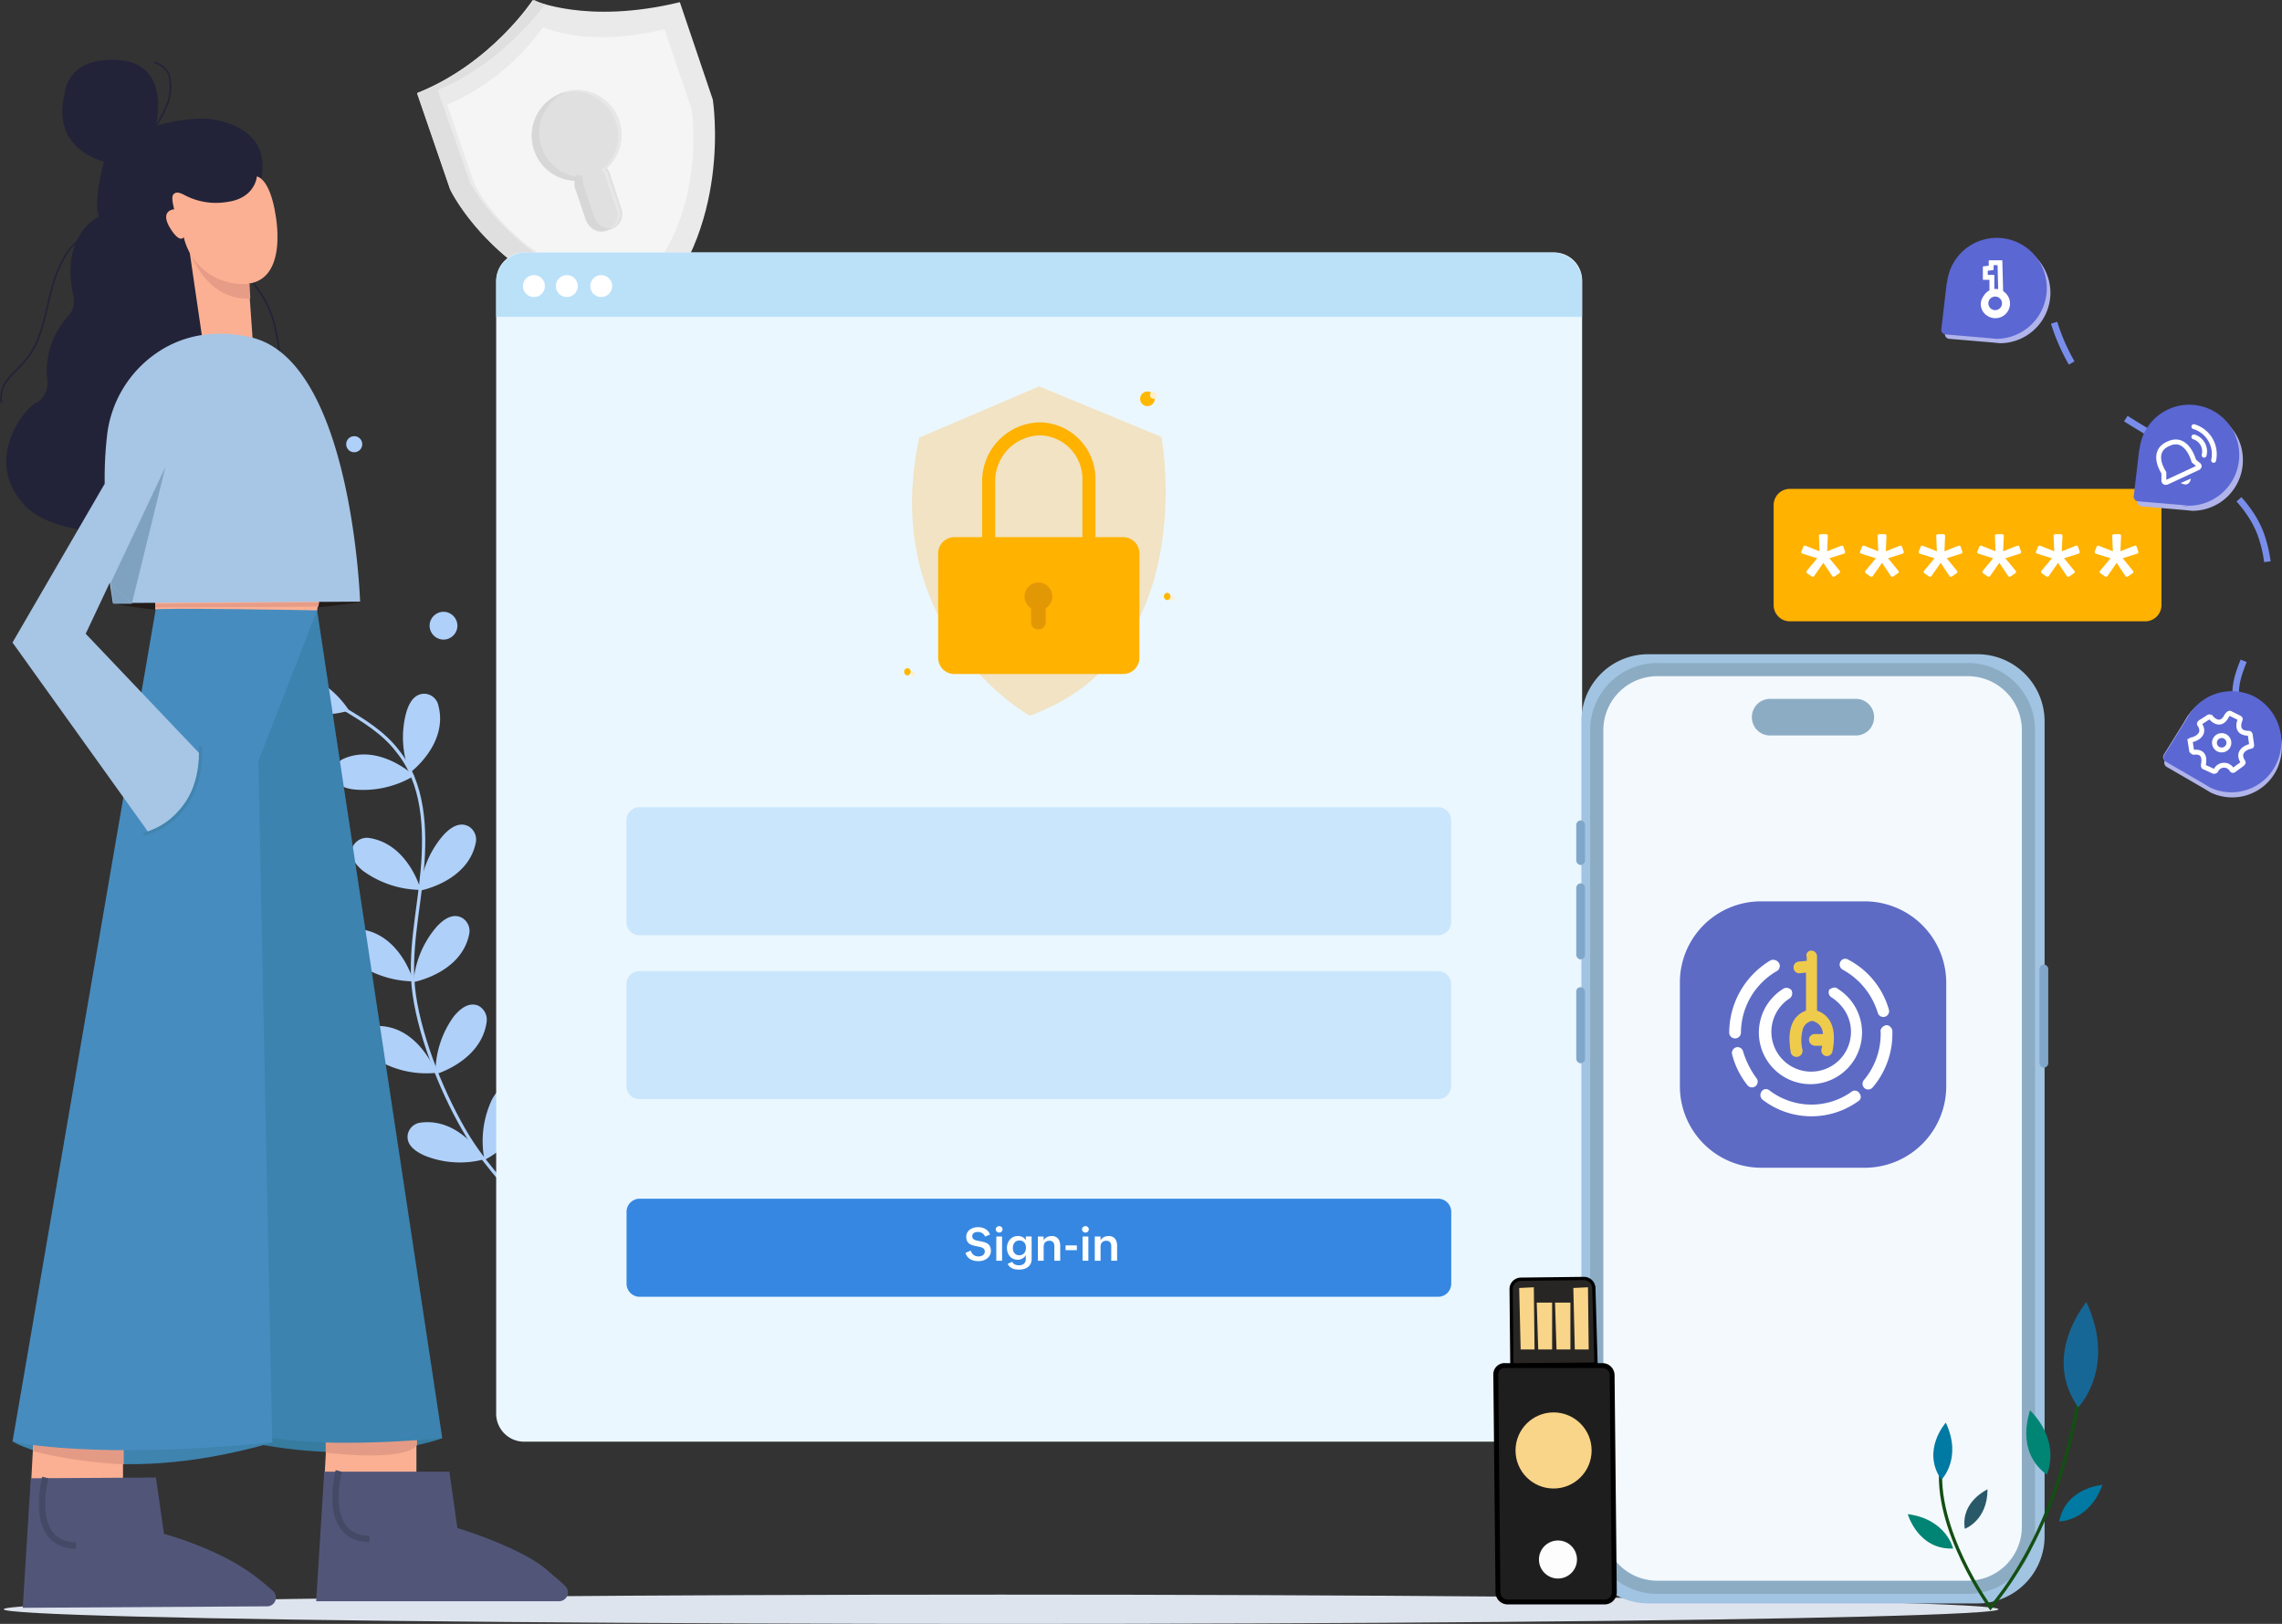 <svg xmlns="http://www.w3.org/2000/svg" xmlns:xlink="http://www.w3.org/1999/xlink" width="350.133" height="249.14" viewBox="0 0 350.133 249.14">
  <rect x="0" y="0" width="350.133" height="249.14" fill="#333333" stroke="none"/>
  <defs>
    <clipPath id="clip-path">
      <path id="Path_2388" data-name="Path 2388" d="M3.223-8.758a2.358,2.358,0,0,1-.694.1,3.269,3.269,0,0,1-.663-.066,2.018,2.018,0,0,1-.585-.215,1.635,1.635,0,0,1-.465-.392,1.67,1.67,0,0,1-.3-.6l.805-.347a1.255,1.255,0,0,0,.441.67,1.262,1.262,0,0,0,.77.226,1.32,1.32,0,0,0,.349-.047.971.971,0,0,0,.307-.142A.741.741,0,0,0,3.4-9.806a.674.674,0,0,0,.083-.34.562.562,0,0,0-.123-.383.846.846,0,0,0-.323-.222,2.225,2.225,0,0,0-.456-.127q-.257-.045-.524-.1a4.463,4.463,0,0,1-.524-.135,1.468,1.468,0,0,1-.456-.239,1.146,1.146,0,0,1-.323-.409,1.476,1.476,0,0,1-.123-.645,1.289,1.289,0,0,1,.154-.64,1.424,1.424,0,0,1,.406-.46,1.83,1.83,0,0,1,.573-.278,2.311,2.311,0,0,1,.651-.094,2.7,2.7,0,0,1,.592.064,1.955,1.955,0,0,1,.531.2,1.763,1.763,0,0,1,.439.349,1.633,1.633,0,0,1,.312.51l-.753.326a1.288,1.288,0,0,0-.453-.527,1.187,1.187,0,0,0-.668-.191,1.428,1.428,0,0,0-.314.035A.87.87,0,0,0,1.826-13a.614.614,0,0,0-.2.2.592.592,0,0,0-.076.311.576.576,0,0,0,.08.316.636.636,0,0,0,.219.206,1.237,1.237,0,0,0,.323.128q.184.047.39.085l.423.078a3.9,3.9,0,0,1,.423.1,2.193,2.193,0,0,1,.39.16,1.143,1.143,0,0,1,.323.253,1.139,1.139,0,0,1,.219.382,1.629,1.629,0,0,1,.08.541,1.373,1.373,0,0,1-.163.678,1.554,1.554,0,0,1-.429.493A1.891,1.891,0,0,1,3.223-8.758Z" transform="translate(-0.513 13.876)" fill="#fff"/>
    </clipPath>
    <clipPath id="clip-path-2">
      <path id="Path_2390" data-name="Path 2390" d="M11.037-13.264a.538.538,0,0,1-.2.038.541.541,0,0,1-.2-.038.539.539,0,0,1-.168-.106.488.488,0,0,1-.115-.161.49.49,0,0,1-.042-.2.486.486,0,0,1,.042-.2.486.486,0,0,1,.113-.158.534.534,0,0,1,.167-.1.551.551,0,0,1,.206-.038.528.528,0,0,1,.2.038.54.54,0,0,1,.165.1.465.465,0,0,1,.111.158.5.5,0,0,1,.04.2.517.517,0,0,1-.04.2.492.492,0,0,1-.109.161A.459.459,0,0,1,11.037-13.264Zm.246.635v3.717H10.4v-3.717Z" transform="translate(-10.305 14.235)" fill="#fff"/>
    </clipPath>
    <clipPath id="clip-path-3">
      <path id="Path_2392" data-name="Path 2392" d="M16.533-5.943a3.039,3.039,0,0,1-.753.09,3.322,3.322,0,0,1-.522-.042,2.049,2.049,0,0,1-.494-.142,1.43,1.43,0,0,1-.416-.274,1.267,1.267,0,0,1-.295-.437l.7-.305a.786.786,0,0,0,.179.259.878.878,0,0,0,.246.163,1.215,1.215,0,0,0,.291.087,1.886,1.886,0,0,0,.314.026,1.132,1.132,0,0,0,.769-.243.937.937,0,0,0,.279-.746v-.555a1.308,1.308,0,0,1-.229.288,1.508,1.508,0,0,1-.3.22,1.473,1.473,0,0,1-.345.141,1.428,1.428,0,0,1-.37.049,1.632,1.632,0,0,1-.7-.146,1.518,1.518,0,0,1-.519-.394,1.745,1.745,0,0,1-.321-.58,2.186,2.186,0,0,1-.111-.7,2.087,2.087,0,0,1,.116-.7,1.774,1.774,0,0,1,.335-.583,1.624,1.624,0,0,1,.529-.4,1.586,1.586,0,0,1,.7-.149,1.748,1.748,0,0,1,.366.038,1.383,1.383,0,0,1,.337.118,1.247,1.247,0,0,1,.29.2,1.267,1.267,0,0,1,.229.29v-.569h.888v3.439a1.681,1.681,0,0,1-.153.748,1.407,1.407,0,0,1-.416.51A1.759,1.759,0,0,1,16.533-5.943Zm-1.128-2.2a.911.911,0,0,0,.413.09,1.061,1.061,0,0,0,.458-.092.929.929,0,0,0,.324-.25,1.055,1.055,0,0,0,.194-.37,1.547,1.547,0,0,0,.064-.451,1.486,1.486,0,0,0-.062-.439A1,1,0,0,0,16.608-10a.89.89,0,0,0-.316-.238,1.052,1.052,0,0,0-.442-.087,1.015,1.015,0,0,0-.458.1.888.888,0,0,0-.314.257,1.064,1.064,0,0,0-.18.377,1.775,1.775,0,0,0-.057.458,1.308,1.308,0,0,0,.066.416,1.073,1.073,0,0,0,.191.349A.885.885,0,0,0,15.405-8.139Z" transform="translate(-13.931 11.013)" fill="#fff"/>
    </clipPath>
    <clipPath id="clip-path-4">
      <path id="Path_2394" data-name="Path 2394" d="M24.912-9.76a1.054,1.054,0,0,0-.059.361v2.183h-.888v-3.717h.888v.59a1.124,1.124,0,0,1,.224-.3,1.226,1.226,0,0,1,.3-.208,1.474,1.474,0,0,1,.345-.121,1.722,1.722,0,0,1,.37-.04,1.409,1.409,0,0,1,.59.113,1.086,1.086,0,0,1,.4.311,1.313,1.313,0,0,1,.234.467,2.121,2.121,0,0,1,.076.581v2.325h-.9V-9.455a.914.914,0,0,0-.184-.609.733.733,0,0,0-.59-.217,1.008,1.008,0,0,0-.366.062.74.74,0,0,0-.272.179A.785.785,0,0,0,24.912-9.76Z" transform="translate(-23.965 11.013)" fill="#fff"/>
    </clipPath>
    <clipPath id="clip-path-5">
      <path id="Path_2396" data-name="Path 2396" d="M32.937-7.234h1.732v-.732H32.937Z" transform="translate(-32.937 7.966)" fill="#fff"/>
    </clipPath>
    <clipPath id="clip-path-6">
      <path id="Path_2398" data-name="Path 2398" d="M38.979-13.264a.538.538,0,0,1-.2.038.541.541,0,0,1-.2-.038.539.539,0,0,1-.168-.106.488.488,0,0,1-.115-.161.49.49,0,0,1-.042-.2.487.487,0,0,1,.042-.2.486.486,0,0,1,.113-.158.534.534,0,0,1,.167-.1.551.551,0,0,1,.206-.038.528.528,0,0,1,.2.038.54.54,0,0,1,.165.1.465.465,0,0,1,.111.158.5.5,0,0,1,.04.2.517.517,0,0,1-.04.2.492.492,0,0,1-.109.161A.459.459,0,0,1,38.979-13.264Zm.246.635v3.717h-.888v-3.717Z" transform="translate(-38.247 14.235)" fill="#fff"/>
    </clipPath>
    <clipPath id="clip-path-7">
      <path id="Path_2400" data-name="Path 2400" d="M43.34-9.76a1.054,1.054,0,0,0-.059.361v2.183h-.888v-3.717h.888v.59a1.124,1.124,0,0,1,.224-.3,1.226,1.226,0,0,1,.3-.208,1.474,1.474,0,0,1,.345-.121,1.722,1.722,0,0,1,.37-.04,1.409,1.409,0,0,1,.59.113,1.086,1.086,0,0,1,.4.311,1.313,1.313,0,0,1,.234.467,2.121,2.121,0,0,1,.076.581v2.325h-.9V-9.455a.914.914,0,0,0-.184-.609.733.733,0,0,0-.59-.217,1.008,1.008,0,0,0-.366.062.74.74,0,0,0-.272.179A.785.785,0,0,0,43.34-9.76Z" transform="translate(-42.393 11.013)" fill="#fff"/>
    </clipPath>
  </defs>
  <g id="Group_4181" data-name="Group 4181" transform="translate(-83.078 -90.2)">
    <g id="Group_4128" data-name="Group 4128" transform="translate(147.083 90.2)">
      <path id="Path_2285" data-name="Path 2285" d="M175.018,139.152l.112-.225c13.585-13.249,10.329-33.458,10.329-33.458l-5.052-14.933c-14.371,3.481-22.567-.337-22.567-.337s-6.4,9.768-17.74,14.259l5.052,14.708s7.522,16.055,29.529,19.873Z" transform="translate(-140.1 -90.2)" fill="#eaeaea"/>
      <path id="Path_2286" data-name="Path 2286" d="M158.064,90.2a8.1,8.1,0,0,0,1.684.674c-2.358,3.031-8.084,9.656-16.5,13.136l4.94,14.147s6.737,13.585,27.957,19.536a11.185,11.185,0,0,1-1.123,1.235l-.112.225h-.225c-22.006-3.93-29.529-19.873-29.529-19.873L140.1,104.571C151.44,99.968,158.064,90.2,158.064,90.2Z" transform="translate(-140.1 -90.2)" fill="#dfdfdf"/>
      <path id="Path_2287" data-name="Path 2287" d="M172.943,134.431l.112-.225c11.34-11,8.645-27.732,8.645-27.732l-4.154-12.238c-12.013,2.919-18.638-.337-18.638-.337A35,35,0,0,1,144.2,105.8l4.154,12.126s6.287,13.249,24.364,16.5Z" transform="translate(-139.597 -89.746)" fill="#f5f5f5"/>
      <circle id="Ellipse_358" data-name="Ellipse 358" cx="6.849" cy="6.849" r="6.849" transform="translate(17.627 13.922)" fill="#e0e0e0"/>
      <path id="Path_2288" data-name="Path 2288" d="M163.512,121.385l-1.8-5.5a2.458,2.458,0,0,1,1.46-3.144l.674-.225a2.458,2.458,0,0,1,3.144,1.46l1.8,5.5a2.458,2.458,0,0,1-1.46,3.144l-.674.225A2.3,2.3,0,0,1,163.512,121.385Z" transform="translate(-137.464 -87.478)" fill="#e0e0e0"/>
      <path id="Path_2289" data-name="Path 2289" d="M168.121,107.327a6.922,6.922,0,0,0-8.421-4.379c.112-.112.112-.112.225-.112a6.942,6.942,0,0,1,8.758,4.266,6.793,6.793,0,0,1-2.133,7.522,1.615,1.615,0,0,1-.337.225l-.112-.112c0-.112.225-.225.337-.337A6.545,6.545,0,0,0,168.121,107.327Z" transform="translate(-137.694 -88.69)" fill="#e7e7e7"/>
      <path id="Path_2290" data-name="Path 2290" d="M167.546,119.387l-1.684-4.94a2.257,2.257,0,0,0-.449-.9l-.112-.112c0-.112.225-.225.337-.337.112.112.112.112.112.225.225.225.561.561.561.9l1.684,4.94a2.669,2.669,0,0,1-1.684,3.481h-.225A2.408,2.408,0,0,0,167.546,119.387Z" transform="translate(-137.007 -87.389)" fill="#e7e7e7"/>
      <path id="Path_2291" data-name="Path 2291" d="M160.406,102.912a4.864,4.864,0,0,1,.561-.112,6.82,6.82,0,0,0,1.347,12.912,3.108,3.108,0,0,0,1.01.112v.449a3.82,3.82,0,0,1-1.123.112,6.856,6.856,0,0,1-6.063-4.6A6.973,6.973,0,0,1,160.406,102.912Z" transform="translate(-138.176 -88.653)" fill="#d7d7d7"/>
      <path id="Path_2292" data-name="Path 2292" d="M161.712,114.774c0-.225.112-.449.112-.674a3.108,3.108,0,0,0,1.01.112v.449c0,.225.112.561.112.9l1.684,4.94a2.59,2.59,0,0,0,2.807,1.8c-.225.112-.449.112-.674.225a2.669,2.669,0,0,1-3.481-1.684L161.6,115.9A4.652,4.652,0,0,1,161.712,114.774Z" transform="translate(-137.461 -87.266)" fill="#d7d7d7"/>
    </g>
    <ellipse id="Ellipse_359" data-name="Ellipse 359" cx="153.032" cy="2.246" rx="153.032" ry="2.246" transform="translate(83.648 334.849)" fill="#dee4ee"/>
    <g id="Group_4156" data-name="Group 4156" transform="translate(116.881 95.926)">
      <g id="Group_4134" data-name="Group 4134" transform="translate(7.956 97.724)">
        <path id="Path_2293" data-name="Path 2293" d="M130,187c3.031,1.8,6.175,3.705,8.308,6.512,4.042,4.94,4.379,11.9,3.817,18.3s-2.133,12.8-1.235,19.087c1.01,7.073,4.6,15.831,8.308,21.894,3.368,5.389,6.961,8.308,10.329,13.7" transform="translate(-119.093 -181.767)" fill="none" stroke="#afd0f9" stroke-miterlimit="10" stroke-width="0.5"/>
        <path id="Path_2294" data-name="Path 2294" d="M132.091,187.909s-3.817-6.287-9.768-5.5a2.382,2.382,0,0,0-2.021,2.021c-.112,1.01.337,2.133,2.582,3.144A14.5,14.5,0,0,0,132.091,187.909Z" transform="translate(-120.286 -182.339)" fill="#afd0f9"/>
        <g id="Group_4129" data-name="Group 4129" transform="translate(9.435 2.987)">
          <path id="Path_2295" data-name="Path 2295" d="M141.052,196.557s-5.389-5.052-10.891-2.582a2.591,2.591,0,0,0-1.46,2.47c.112,1.01.9,2.021,3.368,2.245A15.15,15.15,0,0,0,141.052,196.557Z" transform="translate(-128.689 -183.982)" fill="#afd0f9"/>
          <path id="Path_2296" data-name="Path 2296" d="M139.219,197.126s5.951-4.379,4.379-10.329a2.266,2.266,0,0,0-2.133-1.8c-1.01,0-2.133.561-2.807,2.919A14.558,14.558,0,0,0,139.219,197.126Z" transform="translate(-127.53 -185)" fill="#afd0f9"/>
        </g>
        <g id="Group_4130" data-name="Group 4130" transform="translate(12.196 23.06)">
          <path id="Path_2297" data-name="Path 2297" d="M141.76,212.673s-1.909-7.073-7.972-7.972a2.407,2.407,0,0,0-2.47,1.347c-.337.9-.337,2.133,1.572,3.705A15.324,15.324,0,0,0,141.76,212.673Z" transform="translate(-131.149 -202.656)" fill="#afd0f9"/>
          <path id="Path_2298" data-name="Path 2298" d="M140.5,213.008s7.3-1.347,8.533-7.3a2.343,2.343,0,0,0-1.123-2.582c-.9-.449-2.133-.449-3.817,1.347A14.792,14.792,0,0,0,140.5,213.008Z" transform="translate(-130.001 -202.878)" fill="#afd0f9"/>
        </g>
        <g id="Group_4131" data-name="Group 4131" transform="translate(11.074 37.094)">
          <path id="Path_2299" data-name="Path 2299" d="M140.76,225.173s-1.909-7.073-7.972-7.972a2.407,2.407,0,0,0-2.47,1.347c-.337.9-.337,2.133,1.572,3.705A15.526,15.526,0,0,0,140.76,225.173Z" transform="translate(-130.149 -215.156)" fill="#afd0f9"/>
          <path id="Path_2300" data-name="Path 2300" d="M139.6,225.507s7.3-1.347,8.533-7.3a2.343,2.343,0,0,0-1.123-2.582c-.9-.449-2.133-.449-3.817,1.347A14.792,14.792,0,0,0,139.6,225.507Z" transform="translate(-128.989 -215.378)" fill="#afd0f9"/>
        </g>
        <g id="Group_4132" data-name="Group 4132" transform="translate(14.034 50.668)">
          <path id="Path_2301" data-name="Path 2301" d="M143.917,237.586s-2.582-6.961-8.645-7.186a2.432,2.432,0,0,0-2.358,1.572c-.337.9-.112,2.246,1.909,3.593A14.822,14.822,0,0,0,143.917,237.586Z" transform="translate(-132.786 -227.108)" fill="#afd0f9"/>
          <path id="Path_2302" data-name="Path 2302" d="M142.6,238.17s7.073-2.021,7.859-8.084a2.407,2.407,0,0,0-1.347-2.47c-.9-.337-2.133-.225-3.705,1.684A14.783,14.783,0,0,0,142.6,238.17Z" transform="translate(-131.581 -227.468)" fill="#afd0f9"/>
        </g>
        <g id="Group_4133" data-name="Group 4133" transform="translate(20.771 62.995)">
          <path id="Path_2303" data-name="Path 2303" d="M150.591,249.221s-3.705-6.4-9.768-5.614a2.267,2.267,0,0,0-2.021,1.909c-.112,1.01.337,2.133,2.582,3.144A14.463,14.463,0,0,0,150.591,249.221Z" transform="translate(-138.786 -237.821)" fill="#afd0f9"/>
          <path id="Path_2304" data-name="Path 2304" d="M149.331,249.959s6.624-3.144,6.287-9.207a2.535,2.535,0,0,0-1.8-2.246c-1.01-.225-2.245.112-3.368,2.246A14.943,14.943,0,0,0,149.331,249.959Z" transform="translate(-137.526 -238.447)" fill="#afd0f9"/>
        </g>
      </g>
      <g id="Group_4155" data-name="Group 4155" transform="translate(42.328 33.009)">
        <g id="Group_4135" data-name="Group 4135">
          <path id="Path_2305" data-name="Path 2305" d="M313.363,307.148H155.054a4.3,4.3,0,0,1-4.154-4.491V129.191a4.371,4.371,0,0,1,4.154-4.491H313.363a4.3,4.3,0,0,1,4.154,4.491V302.657A4.371,4.371,0,0,1,313.363,307.148Z" transform="translate(-150.9 -124.7)" fill="#ebf7ff"/>
          <path id="Path_2306" data-name="Path 2306" d="M317.517,134.58H150.9V129.3a4.553,4.553,0,0,1,4.6-4.6h157.41a4.553,4.553,0,0,1,4.6,4.6v5.277Z" transform="translate(-150.9 -124.7)" fill="#bbe1f9"/>
          <g id="Group_4182" data-name="Group 4182" transform="translate(4.105 3.469)">
            <circle id="Ellipse_365" data-name="Ellipse 365" cx="1.684" cy="1.684" r="1.684" fill="#fff"/>
            <circle id="Ellipse_366" data-name="Ellipse 366" cx="1.684" cy="1.684" r="1.684" transform="translate(5.052)" fill="#fff"/>
            <circle id="Ellipse_367" data-name="Ellipse 367" cx="1.684" cy="1.684" r="1.684" transform="translate(10.329)" fill="#fff"/>
          </g>
        </g>
        <g id="Group_4154" data-name="Group 4154" transform="translate(19.985 20.546)">
          <g id="Group_4141" data-name="Group 4141" transform="translate(0 64.559)">
            <g id="Group_4139" data-name="Group 4139" transform="translate(0 60.067)">
              <path id="Path_2307" data-name="Path 2307" d="M293.214,269.045H170.721a2.013,2.013,0,0,1-2.021-2.021v-11A2.013,2.013,0,0,1,170.721,254H293.214a2.013,2.013,0,0,1,2.021,2.021v11A2.013,2.013,0,0,1,293.214,269.045Z" transform="translate(-168.683 -254)" fill="#3687e1"/>
              <g id="Group_4196" data-name="Group 4196" transform="translate(51.504 18.428)">
                <g id="Group_4189" data-name="Group 4189" transform="translate(0.513 -14.065)" clip-path="url(#clip-path)">
                  <path id="Path_2387" data-name="Path 2387" d="M-.487-14.876H4.368v6.17H-.487Z" transform="translate(0.014 14.403)" fill="#fff"/>
                </g>
                <g id="Group_4190" data-name="Group 4190" transform="translate(5.152 -14.235)" clip-path="url(#clip-path-2)">
                  <path id="Path_2389" data-name="Path 2389" d="M9.305-15.235H11.3v6.271H9.305Z" transform="translate(-9.779 14.762)" fill="#fff"/>
                </g>
                <g id="Group_4191" data-name="Group 4191" transform="translate(6.87 -12.708)" clip-path="url(#clip-path-3)">
                  <path id="Path_2391" data-name="Path 2391" d="M12.931-12.013h4.734V-5.9H12.931Z" transform="translate(-13.404 11.539)" fill="#fff"/>
                </g>
                <g id="Group_4192" data-name="Group 4192" transform="translate(11.624 -12.708)" clip-path="url(#clip-path-4)">
                  <path id="Path_2393" data-name="Path 2393" d="M22.965-12.013h4.376v4.744H22.965Z" transform="translate(-23.439 11.539)" fill="#fff"/>
                </g>
                <g id="Group_4193" data-name="Group 4193" transform="translate(15.875 -11.265)" clip-path="url(#clip-path-5)">
                  <path id="Path_2395" data-name="Path 2395" d="M31.937-8.966h2.679v1.68H31.937Z" transform="translate(-32.411 8.492)" fill="#fff"/>
                </g>
                <g id="Group_4194" data-name="Group 4194" transform="translate(18.391 -14.235)" clip-path="url(#clip-path-6)">
                  <path id="Path_2397" data-name="Path 2397" d="M37.247-15.235h1.992v6.271H37.247Z" transform="translate(-37.721 14.762)" fill="#fff"/>
                </g>
                <g id="Group_4195" data-name="Group 4195" transform="translate(20.355 -12.708)" clip-path="url(#clip-path-7)">
                  <path id="Path_2399" data-name="Path 2399" d="M41.393-12.013h4.376v4.744H41.393Z" transform="translate(-41.866 11.539)" fill="#fff"/>
                </g>
              </g>
            </g>
            <g id="Group_4140" data-name="Group 4140">
              <path id="Path_2308" data-name="Path 2308" d="M293.214,242.548H170.721a2.013,2.013,0,0,1-2.021-2.021V224.921a2.013,2.013,0,0,1,2.021-2.021H293.214a2.013,2.013,0,0,1,2.021,2.021v15.606A2.013,2.013,0,0,1,293.214,242.548Z" transform="translate(-168.7 -197.75)" fill="#cae6fc"/>
              <path id="Path_2309" data-name="Path 2309" d="M293.214,220.148H170.721a2.013,2.013,0,0,1-2.021-2.021V202.521a2.013,2.013,0,0,1,2.021-2.021H293.214a2.013,2.013,0,0,1,2.021,2.021v15.606A2.013,2.013,0,0,1,293.214,220.148Z" transform="translate(-168.7 -200.5)" fill="#cae6fc"/>
            </g>
          </g>
          <g id="Group_4153" data-name="Group 4153" transform="translate(42.609)">
            <g id="Group_4145" data-name="Group 4145" transform="translate(36.237 0.786)">
              <g id="Group_4143" data-name="Group 4143">
                <g id="Group_4142" data-name="Group 4142">
                  <path id="Path_2310" data-name="Path 2310" d="M240.02,145.945a1.123,1.123,0,0,0,0-2.246,1.123,1.123,0,0,0,0,2.246Z" transform="translate(-238.925 -143.7)" fill="#ffb800"/>
                </g>
              </g>
              <g id="Group_4144" data-name="Group 4144" transform="translate(1.488)">
                <path id="Path_2311" data-name="Path 2311" d="M240.755,144.823a.564.564,0,0,0,0-1.123.564.564,0,0,0,0,1.123Z" transform="translate(-240.25 -143.7)" fill="#ffefca"/>
              </g>
            </g>
            <g id="Group_4146" data-name="Group 4146" transform="translate(39.858 31.662)">
              <path id="Path_2312" data-name="Path 2312" d="M242.655,171.2a.564.564,0,0,0,0,1.123A.564.564,0,0,0,242.655,171.2Z" transform="translate(-242.15 -171.2)" fill="#ffb800"/>
              <path id="Path_2313" data-name="Path 2313" d="M243.337,171.7a.337.337,0,1,0,0,.674A.337.337,0,1,0,243.337,171.7Z" transform="translate(-242.046 -171.139)" fill="#ffefca"/>
            </g>
            <g id="Group_4147" data-name="Group 4147" transform="translate(0 43.226)">
              <path id="Path_2314" data-name="Path 2314" d="M207.155,181.5a.564.564,0,0,0,0,1.123A.564.564,0,0,0,207.155,181.5Z" transform="translate(-206.65 -181.5)" fill="#ffb800"/>
              <path id="Path_2315" data-name="Path 2315" d="M207.837,182a.337.337,0,0,0,0,.674A.337.337,0,0,0,207.837,182Z" transform="translate(-206.546 -181.439)" fill="#ffefca"/>
            </g>
            <g id="Group_4152" data-name="Group 4152" transform="translate(1.21)">
              <path id="Path_2316" data-name="Path 2316" d="M208.819,150.859,227.233,143h0l18.75,7.747h0c.225,1.01,5.838,33.346-20.21,42.777h0c-.337-.225-23.241-13.136-16.954-42.665Z" transform="translate(-207.727 -143)" fill="#fcbd50" opacity="0.34"/>
              <g id="Group_4151" data-name="Group 4151" transform="translate(4.011 6.51)">
                <g id="Group_4148" data-name="Group 4148">
                  <path id="Path_2317" data-name="Path 2317" d="M218.2,167.887v-11a8.027,8.027,0,0,1,7.972-8.084,7.675,7.675,0,0,1,7.41,7.635v11.34" transform="translate(-210.453 -148.798)" fill="none" stroke="#ffb200" stroke-miterlimit="10" stroke-width="2"/>
                  <path id="Path_2318" data-name="Path 2318" d="M239.706,184.6H213.77a2.492,2.492,0,0,1-2.47-2.47V166.07a2.492,2.492,0,0,1,2.47-2.47h25.936a2.492,2.492,0,0,1,2.47,2.47v16.055A2.492,2.492,0,0,1,239.706,184.6Z" transform="translate(-211.3 -146.981)" fill="#ffb200"/>
                </g>
                <g id="Group_4150" data-name="Group 4150" transform="translate(13.249 23.58)">
                  <g id="Group_4149" data-name="Group 4149">
                    <circle id="Ellipse_360" data-name="Ellipse 360" cx="2.133" cy="2.133" r="2.133" fill="#e29805"/>
                  </g>
                  <path id="Path_2319" data-name="Path 2319" d="M225.123,176.666h0A1.061,1.061,0,0,1,224,175.544v-2.021a1.061,1.061,0,0,1,1.123-1.123h0a1.061,1.061,0,0,1,1.123,1.123v2.021A1.125,1.125,0,0,1,225.123,176.666Z" transform="translate(-222.99 -169.481)" fill="#e29805"/>
                </g>
              </g>
            </g>
          </g>
        </g>
      </g>
      <circle id="Ellipse_361" data-name="Ellipse 361" cx="1.235" cy="1.235" r="1.235" transform="translate(19.311 61.19)" fill="#afd0f9"/>
      <circle id="Ellipse_362" data-name="Ellipse 362" cx="1.235" cy="1.235" r="1.235" transform="translate(0 138.773)" fill="#afd0f9"/>
      <circle id="Ellipse_363" data-name="Ellipse 363" cx="2.133" cy="2.133" r="2.133" transform="translate(32.111 88.136)" fill="#afd0f9"/>
      <line id="Line_7" data-name="Line 7" y1="0.561" transform="translate(266.093)" fill="none"/>
    </g>
    <g id="Group_3896_00000155834495880407695460000010482248490364288641_" transform="translate(324.928 190.574)">
      <path id="Rectangle_2060_00000001654200698269020800000004406352293639699894_" d="M1372.53,668.6h50.412a10.3,10.3,0,0,1,10.329,10.329V803.892a10.3,10.3,0,0,1-10.329,10.329H1372.53a10.3,10.3,0,0,1-10.329-10.329V678.929A10.232,10.232,0,0,1,1372.53,668.6Z" transform="translate(-1361.414 -668.6)" fill="#a1c4e2"/>
      <path id="Rectangle_2059_00000139981978345014656850000016827543867582492602_" d="M1373.729,669.8h47.6a10.3,10.3,0,0,1,10.329,10.329V802.285a10.3,10.3,0,0,1-10.329,10.329h-47.6a10.3,10.3,0,0,1-10.329-10.329V680.129A10.3,10.3,0,0,1,1373.729,669.8Z" transform="translate(-1361.267 -668.453)" fill="#8cacc4"/>
      <path id="Rectangle_2057_00000110450121287530097230000010500935491802461833_" d="M1373.508,671.6h47.6a8.29,8.29,0,0,1,8.308,8.308V802.064a8.29,8.29,0,0,1-8.308,8.308h-47.6a8.29,8.29,0,0,1-8.308-8.308V679.908A8.29,8.29,0,0,1,1373.508,671.6Z" transform="translate(-1361.046 -668.232)" fill="#f4f9fd"/>
      <path id="Rectangle_2058_00000017486504205712552600000010593876799233581724_" d="M1388.307,674.7h13.136a2.78,2.78,0,0,1,2.807,2.807h0a2.78,2.78,0,0,1-2.807,2.807h-13.136a2.78,2.78,0,0,1-2.807-2.807h0A2.78,2.78,0,0,1,1388.307,674.7Z" transform="translate(-1358.554 -667.851)" fill="#8cacc4"/>
      <path id="Rectangle_2061_00000039122430095865972050000005511652360971192487_" d="M1425.473,711h0a.724.724,0,0,1,.674.674v14.484a.724.724,0,0,1-.674.674h0a.724.724,0,0,1-.673-.674V711.674A.724.724,0,0,1,1425.473,711Z" transform="translate(-1353.729 -663.395)" fill="#80a7c9"/>
      <path id="Rectangle_2062_00000103954994898426477630000008162266470475689868_" d="M1362.174,699.9h0a.724.724,0,0,1,.674.674V710.9a.725.725,0,0,1-.674.674h0a.724.724,0,0,1-.674-.674V700.574A.724.724,0,0,1,1362.174,699.9Z" transform="translate(-1361.5 -664.758)" fill="#80a7c9"/>
      <path id="Rectangle_2064_00000124120905039372996560000006128255414558400896_" d="M1362.174,691.3h0a.724.724,0,0,1,.674.674v5.5a.725.725,0,0,1-.674.674h0a.724.724,0,0,1-.674-.674v-5.5A.724.724,0,0,1,1362.174,691.3Z" transform="translate(-1361.5 -665.813)" fill="#80a7c9"/>
      <path id="Rectangle_2063_00000078046372248829849380000001587501843637521085_" d="M1362.174,714.1h0a.724.724,0,0,1,.674.674V725.1a.725.725,0,0,1-.674.674h0a.724.724,0,0,1-.674-.674V714.774A.647.647,0,0,1,1362.174,714.1Z" transform="translate(-1361.5 -663.015)" fill="#80a7c9"/>
      <g id="Group_3895_00000114753155616076144940000018405642260747738003_" transform="translate(15.899 37.913)">
        <path id="Rectangle_2068_00000159437883977548651690000016045695577660755592_" d="M2082.462,1002.3h15.943a12.506,12.506,0,0,1,12.463,12.463v15.943a12.507,12.507,0,0,1-12.463,12.463h-15.943A12.507,12.507,0,0,1,2070,1030.706v-15.943A12.434,12.434,0,0,1,2082.462,1002.3Z" transform="translate(-2070 -1002.3)" fill="#5d6bc5"/>
        <g id="Group_3894_00000165218263468728221810000007594875501600227503_" transform="translate(7.566 7.558)">
          <path id="Combined-Shape_00000013894758330044040810000017446240467333309844_" d="M291.575,175.407a10.614,10.614,0,0,0,12.575.225.811.811,0,0,1,1.235.225h0a.8.8,0,0,1-.225,1.235,12.3,12.3,0,0,1-14.6-.225.914.914,0,0,1-.225-1.235.8.8,0,0,1,1.235-.225Zm18.862-9.207v.449a12.643,12.643,0,0,1-3.031,8.308.889.889,0,0,1-1.235.112h0a.889.889,0,0,1-.112-1.235,10.984,10.984,0,0,0,2.582-7.073v-.337c-.112-.449.337-.9.786-1.01s.9.337,1.01.786Zm-22.9,3.256a13.654,13.654,0,0,0,2.021,4.042.877.877,0,1,1-1.347,1.123h0a12.442,12.442,0,0,1-2.358-4.716.9.9,0,0,1,.674-1.123.874.874,0,0,1,1.01.674Zm14.484-9.656a7.914,7.914,0,1,1-10.891,2.582,8.1,8.1,0,0,1,2.582-2.582.994.994,0,0,1,1.235.225h0a.994.994,0,0,1-.225,1.235,6.105,6.105,0,1,0,8.421,1.909,6.93,6.93,0,0,0-2.021-2.021.9.9,0,0,1-.337-1.235c.337-.225.9-.449,1.235-.112Zm-8.982-3.93a.9.9,0,0,1-.337,1.235,10.991,10.991,0,0,0-5.5,9.431.9.9,0,1,1-1.8,0h0a12.964,12.964,0,0,1,6.4-11.115,1.066,1.066,0,0,1,1.235.449Zm10.554-.561a12.509,12.509,0,0,1,6.287,7.635.888.888,0,1,1-1.684.561h0a11.254,11.254,0,0,0-5.389-6.624.9.9,0,0,1-.337-1.235.835.835,0,0,1,1.123-.337Z" transform="translate(-285.4 -153.963)" fill="#fff"/>
          <path id="Combined-Shape-2_00000166654142138866442660000013310692923075240893_" d="M296.963,154.1a.886.886,0,0,1,.9.9v8.308c2.246.786,3.031,3.031,2.358,6.287a.874.874,0,0,1-1.01.674h0a.874.874,0,0,1-.674-1.01c0-.225.112-.337.112-.561h-1.123a.966.966,0,0,1-.9-.9.886.886,0,0,1,.9-.9h1.235a2.043,2.043,0,0,0-1.684-2.021h0A1.934,1.934,0,0,0,295.728,166h0a6.366,6.366,0,0,0-.112,3.256.926.926,0,1,1-1.8.449v-.112c-.561-3.368.225-5.5,2.358-6.287v-5.838l-1.01.112a.886.886,0,0,1-.9-.9.868.868,0,0,1,.786-.9h0l1.235-.112v-.561a.726.726,0,0,1,.674-1.01Z" transform="translate(-284.388 -154.1)" fill="#efcb4b"/>
        </g>
      </g>
    </g>
    <g id="Group_4166" data-name="Group 4166" transform="translate(355.242 126.69)">
      <g id="Group_4158" data-name="Group 4158" transform="translate(43.002 13.024)">
        <g id="Group_4157" data-name="Group 4157">
          <path id="Path_2320" data-name="Path 2320" d="M363.8,134.3a30.816,30.816,0,0,0,2.695,6.175" transform="translate(-363.8 -134.3)" fill="none" stroke="#798eeb" stroke-miterlimit="10" stroke-width="1"/>
          <path id="Path_2321" data-name="Path 2321" d="M373.6,147.4c6.849,4.379,18.525,9.993,21,18.638a19.542,19.542,0,0,1-.561,13.136" transform="translate(-362.597 -132.692)" fill="none" stroke="#798eeb" stroke-miterlimit="10" stroke-width="1" stroke-dasharray="10.701 10.701"/>
          <path id="Path_2322" data-name="Path 2322" d="M389.833,180.5c-.9,2.246-1.572,4.266-1.01,6.512" transform="translate(-360.753 -128.629)" fill="none" stroke="#798eeb" stroke-miterlimit="10" stroke-width="1"/>
        </g>
      </g>
      <g id="Group_4160" data-name="Group 4160" transform="translate(59.726 69.538)">
        <path id="Path_2323" data-name="Path 2323" d="M396.2,196.423a7.623,7.623,0,0,1-10.217,3.705l-1.123-.674-5.614-3.256a.751.751,0,0,1-.225-1.123l3.481-5.614a7.664,7.664,0,0,1,10.1-3.481A8.109,8.109,0,0,1,396.2,196.423Z" transform="translate(-378.677 -184.561)" fill="#b0b4eb"/>
        <circle id="Ellipse_364" data-name="Ellipse 364" cx="7.298" cy="7.298" r="7.298" transform="translate(2.587 0.522)" fill="#b0b4eb"/>
        <path id="Path_2324" data-name="Path 2324" d="M382.518,188l-3.705,5.951a.731.731,0,0,0,.225,1.01l6.4,3.705Z" transform="translate(-378.696 -184.222)" fill="#b0b4eb"/>
        <path id="Path_2325" data-name="Path 2325" d="M396.1,195.711a7.623,7.623,0,0,1-10.217,3.705l-1.123-.674-5.614-3.256a.751.751,0,0,1-.225-1.123l3.481-5.614a7.722,7.722,0,0,1,10.1-3.368A7.865,7.865,0,0,1,396.1,195.711Z" transform="translate(-378.689 -184.635)" fill="#5b67d3"/>
        <g id="Group_4159" data-name="Group 4159" transform="translate(4.159 3.399)">
          <path id="Path_2326" data-name="Path 2326" d="M386.371,192.83a1.106,1.106,0,1,1,1.46-.561A1.114,1.114,0,0,1,386.371,192.83Z" transform="translate(-381.992 -187.287)" fill="none" stroke="#fff" stroke-miterlimit="10" stroke-width="0.75"/>
          <path id="Path_2327" data-name="Path 2327" d="M388.575,187.7l1.347.674a.215.215,0,0,1,.112.337c-.225.561-.561,2.021,1.347,2.021a.241.241,0,0,1,.225.225l.225,1.572c0,.112,0,.225-.225.225-.561.112-2.133.786-1.123,2.358.112.112,0,.225-.112.337l-1.235.9a.21.21,0,0,1-.337,0,1.378,1.378,0,0,0-2.47.112.413.413,0,0,1-.337.112l-1.46-.674c-.112,0-.112-.225-.112-.337.112-.561.337-2.133-1.46-1.909-.112,0-.225-.112-.337-.225l-.225-1.46a.241.241,0,0,1,.225-.225c.561-.112,2.246-.786,1.235-2.358-.112-.112,0-.225.112-.337l1.235-.786c.112-.112.225,0,.337,0,.337.449,1.572,1.572,2.47-.225C388.238,187.7,388.463,187.592,388.575,187.7Z" transform="translate(-382.4 -187.662)" fill="none" stroke="#fff" stroke-miterlimit="10" stroke-width="0.75"/>
        </g>
      </g>
      <g id="Group_4161" data-name="Group 4161" transform="translate(25.689)">
        <path id="Path_2328" data-name="Path 2328" d="M365.07,131.059a7.763,7.763,0,0,1-7.747,7.747h0l-1.123-.112-6.624-.561a.719.719,0,0,1-.674-.9l.786-6.961v-.449h0a7.741,7.741,0,0,1,7.635-6.624A7.934,7.934,0,0,1,365.07,131.059Z" transform="translate(-348.319 -122.639)" fill="#b0b4eb"/>
        <path id="Path_2329" data-name="Path 2329" d="M364.57,130.447a7.763,7.763,0,0,1-7.747,7.747l-1.123-.112-6.624-.561a.719.719,0,0,1-.674-.9l.786-6.737.112-.561a7.671,7.671,0,0,1,15.269,1.123Z" transform="translate(-348.381 -122.7)" fill="#5b67d3"/>
        <path id="Path_2330" data-name="Path 2330" d="M354.7,133.744a2.246,2.246,0,0,0,2.695-3.593,2.117,2.117,0,0,0-3.144.561A2.08,2.08,0,0,0,354.7,133.744Zm1.909-2.695a1.044,1.044,0,1,1-1.46.225A1.065,1.065,0,0,1,356.609,131.049Z" transform="translate(-347.718 -121.842)" fill="#fff"/>
        <path id="Path_2331" data-name="Path 2331" d="M355.41,130.591v-2.246H354.4V127l.9-.112V126.1h1.347l.112,4.379" transform="translate(-347.642 -122.283)" fill="none" stroke="#fff" stroke-miterlimit="10" stroke-width="0.75"/>
      </g>
      <g id="Group_4162" data-name="Group 4162" transform="translate(0 38.286)">
        <path id="Path_2332" data-name="Path 2332" d="M382.536,156.8H327.97a2.492,2.492,0,0,0-2.47,2.47v15.382a2.492,2.492,0,0,0,2.47,2.47h54.566a2.492,2.492,0,0,0,2.47-2.47V159.27A2.421,2.421,0,0,0,382.536,156.8Z" transform="translate(-325.531 -156.575)" fill="#ffb200"/>
        <path id="Union_49" data-name="Union 49" d="M-16179.892-9800.07l-1.633,2.342-.729-.509,1.857-2.22-2.635-.814.3-.745,2.514.989-.114-2.749h.863l-.118,2.749,2.521-.989.253.745-2.59.814,1.82,2.22-.754.509Zm-9,0-1.633,2.342-.729-.509,1.857-2.22-2.635-.814.31-.745,2.509.989-.114-2.749h.863l-.118,2.749,2.521-.989.252.745-2.59.814,1.82,2.22-.753.509Zm-9,0-1.638,2.342-.729-.509,1.856-2.22-2.635-.814.31-.745,2.509.989-.114-2.749h.868l-.122,2.749,2.521-.989.253.745-2.587.814,1.816,2.22-.749.509Zm-9,0-1.637,2.342-.729-.509,1.857-2.22-2.631-.814.3-.745,2.514.989-.118-2.749h.867l-.118,2.749,2.517-.989.253.745-2.586.814,1.816,2.22-.75.509Zm-9,0-1.637,2.342-.729-.509,1.857-2.22-2.631-.814.306-.745,2.513.989-.118-2.749h.867l-.118,2.749,2.521-.989.252.745-2.59.814,1.816,2.22-.749.509Zm-9,0-1.634,2.342-.729-.509,1.857-2.22-2.636-.814.306-.745,2.513.989-.118-2.749h.868l-.118,2.749,2.521-.989.253.745-2.591.814,1.816,2.22-.749.509Z" transform="translate(16232.5 9811.2)" fill="#fff" stroke="#fff" stroke-linecap="round" stroke-linejoin="round" stroke-width="0.5"/>
      </g>
      <g id="Group_4165" data-name="Group 4165" transform="translate(55.218 25.599)">
        <path id="Path_2333" data-name="Path 2333" d="M391.37,153.947a7.763,7.763,0,0,1-7.747,7.747l-1.123-.112-6.624-.561a.719.719,0,0,1-.674-.9l.786-6.737.112-.561a7.671,7.671,0,0,1,15.269,1.123Z" transform="translate(-374.619 -145.414)" fill="#b0b4eb"/>
        <path id="Path_2334" data-name="Path 2334" d="M382.423,159.412a3.819,3.819,0,0,1-1.123-.112Z" transform="translate(-373.868 -143.806)" fill="#5b67d3"/>
        <g id="Group_4164" data-name="Group 4164">
          <path id="Path_2335" data-name="Path 2335" d="M390.87,153.247a7.763,7.763,0,0,1-7.747,7.747L382,160.882l-6.624-.561a.719.719,0,0,1-.674-.9l.786-6.737.112-.561a7.671,7.671,0,0,1,15.269,1.123Z" transform="translate(-374.681 -145.5)" fill="#5b67d3"/>
          <g id="Group_4163" data-name="Group 4163" transform="translate(3.825 3.368)">
            <path id="Path_2336" data-name="Path 2336" d="M384.472,152.707A2.325,2.325,0,0,0,382.9,149.9" transform="translate(-377.496 -148.328)" fill="none" stroke="#fff" stroke-linecap="round" stroke-miterlimit="10" stroke-width="0.75"/>
            <path id="Path_2337" data-name="Path 2337" d="M385.931,153.665A4.4,4.4,0,0,0,382.9,148.5" transform="translate(-377.496 -148.5)" fill="none" stroke="#fff" stroke-linecap="round" stroke-miterlimit="10" stroke-width="0.75"/>
            <path id="Path_2338" data-name="Path 2338" d="M381.1,156.274l1.572-.674C382.672,155.488,382.56,157.06,381.1,156.274Z" transform="translate(-377.717 -147.629)" fill="#fff"/>
            <path id="Path_2339" data-name="Path 2339" d="M378.887,155.317v1.235s0,.337.449.225l4.828-2.246s.337-.225,0-.449l-.674-.561s-1.01-3.93-3.817-2.695C376.642,152.061,378.887,155.317,378.887,155.317Z" transform="translate(-378.087 -148.244)" fill="none" stroke="#fff" stroke-miterlimit="10" stroke-width="0.75"/>
          </g>
        </g>
      </g>
    </g>
    <g id="Group_4176" data-name="Group 4176" transform="translate(83.211 99.369)">
      <path id="Path_2340" data-name="Path 2340" d="M117.6,128.8a15.707,15.707,0,0,1,3.481,6.961,30.642,30.642,0,0,1,.786,7.859" transform="translate(-78.99 -94.631)" fill="none" stroke="#222338" stroke-miterlimit="10" stroke-width="0.25"/>
      <g id="Group_4175" data-name="Group 4175">
        <path id="Path_2341" data-name="Path 2341" d="M98.5,172.612s12.35,3.368,37.949-.112Z" transform="translate(-81.334 -89.266)" fill="#231c19"/>
        <g id="Group_4167" data-name="Group 4167">
          <path id="Path_2342" data-name="Path 2342" d="M83.311,148.136a4.415,4.415,0,0,1,1.01-3.705c.786-1.01,1.909-1.909,2.695-2.919,2.358-2.807,2.919-6.624,3.817-10.217s2.358-7.3,5.614-9.094" transform="translate(-83.211 -95.441)" fill="none" stroke="#222338" stroke-miterlimit="10" stroke-width="0.25"/>
          <path id="Path_2343" data-name="Path 2343" d="M104.2,98.7a3.962,3.962,0,0,1,1.909,1.347,2.354,2.354,0,0,1,.449,1.235,7,7,0,0,1-.337,3.705,23.565,23.565,0,0,1-1.684,3.368" transform="translate(-80.635 -98.326)" fill="none" stroke="#222338" stroke-miterlimit="10" stroke-width="0.25"/>
          <path id="Path_2344" data-name="Path 2344" d="M100.062,170.822c-11-.112-13.7-4.6-13.7-4.6-5.614-6.4,0-14.147,2.246-15.269,2.246-1.235,1.572-4.042,1.572-4.042a12.539,12.539,0,0,1,3.256-9.207,5.272,5.272,0,0,0,.674-1.01,3.84,3.84,0,0,0,.112-2.246c-2.021-9.319,3.93-12.013,3.93-12.013-.9-2.358.786-8.421.786-8.421-8.533-2.582-6.063-10.217-6.063-10.217s.112-5.951,8.308-5.389,5.726,10.1,5.726,10.1a26.777,26.777,0,0,1,7.41-1.123s9.993.337,8.87,8.533c-1.123,8.308-12.238,3.705-12.238,3.705-1.909-.561-1.46.786-1.46.786l.674,2.021,13.81,32.223Z" transform="translate(-83.121 -98.367)" fill="#222338"/>
        </g>
        <path id="Path_2345" data-name="Path 2345" d="M146.964,287.093s-11.564,4.6-30.764.449l22.792-4.042Z" transform="translate(-79.162 -75.64)" fill="#357ca0"/>
        <g id="Group_4168" data-name="Group 4168" transform="translate(48.378 208.87)">
          <path id="Path_2346" data-name="Path 2346" d="M127.737,287.656l-.337,6.175h14.147V284.4H127.961Z" transform="translate(-126.165 -284.4)" fill="#fcb093"/>
          <path id="Path_2347" data-name="Path 2347" d="M127.535,291.3h19.2l1.235,8.645s9.656,2.919,13.7,6.4c1.01.9,2.021,1.684,2.807,2.47a1.351,1.351,0,0,1-.9,2.358H126.3Z" transform="translate(-126.3 -283.553)" fill="#515679"/>
          <path id="Path_2348" data-name="Path 2348" d="M129.456,291.2s-2.807,10.329,4.716,10.442" transform="translate(-125.975 -283.565)" fill="none" stroke="#444a66" stroke-miterlimit="10" stroke-width="1"/>
          <path id="Path_2349" data-name="Path 2349" d="M127.6,288.982s11.564,1.46,13.922-1.01c.225-.225,0-1.46,0-1.46L127.6,286.4Z" transform="translate(-126.14 -284.154)" fill="#e49b85"/>
        </g>
        <path id="Path_2350" data-name="Path 2350" d="M85,287.3s13.7,7.522,39.746,0Z" transform="translate(-82.992 -75.174)" fill="#3e84af"/>
        <g id="Group_4169" data-name="Group 4169" transform="translate(3.356 209.768)">
          <path id="Path_2351" data-name="Path 2351" d="M87.637,288.456l-.337,6.175h14.147V285.2H87.861Z" transform="translate(-86.065 -285.2)" fill="#fcb093"/>
          <path id="Path_2352" data-name="Path 2352" d="M87.435,292.212l19.2-.112,1.235,8.645s8.533,2.246,14.147,6.624c.9.674,1.8,1.46,2.582,2.133a1.351,1.351,0,0,1-.9,2.358l-37.5.225Z" transform="translate(-86.2 -284.353)" fill="#515679"/>
          <path id="Path_2353" data-name="Path 2353" d="M87.6,288.647a71.538,71.538,0,0,0,13.922,2.021v-3.256L87.6,287.3Z" transform="translate(-86.028 -284.942)" fill="#e49b85"/>
        </g>
        <path id="Path_2354" data-name="Path 2354" d="M89.356,292.1s-2.807,10.329,4.716,10.442" transform="translate(-82.52 -74.585)" fill="none" stroke="#444a66" stroke-miterlimit="10" stroke-width="1"/>
        <path id="Path_2355" data-name="Path 2355" d="M147.032,300.608h.112c-2.807.337-16.954,1.46-25.936,0l-7.3-85.442-1.01-28.518L128.057,173.4l19.2,126.984v.112C147.256,300.608,147.144,300.608,147.032,300.608Z" transform="translate(-79.567 -89.156)" fill="#3c83af"/>
        <path id="Path_2356" data-name="Path 2356" d="M122.525,196.766l2.133,104.529h-.112c-27.058,2.695-39.184,0-39.746-.112h0L106.806,173.3l24.813.112Z" transform="translate(-83.016 -89.168)" fill="#478cbf"/>
        <g id="Group_4170" data-name="Group 4170" transform="translate(23.678 77.508)">
          <path id="Path_2357" data-name="Path 2357" d="M104.3,174.249V167.4h26.609l-1.8,6.961S104.3,173.912,104.3,174.249Z" transform="translate(-104.3 -167.4)" fill="#fcb093"/>
          <path id="Path_2358" data-name="Path 2358" d="M104.3,172.725v.561l25.037-.112.112-.674Z" transform="translate(-104.3 -166.774)" fill="#e69c87"/>
        </g>
        <g id="Group_4174" data-name="Group 4174" transform="translate(1.784 17.889)">
          <g id="Group_4172" data-name="Group 4172">
            <g id="Group_4171" data-name="Group 4171" transform="translate(23.581)">
              <path id="Path_2359" data-name="Path 2359" d="M108.8,123.2l2.695,18.413,7.41-.561-1.01-14.259Z" transform="translate(-105.435 -113.207)" fill="#fcb093"/>
              <path id="Path_2360" data-name="Path 2360" d="M108.8,123.9s2.246,8.308,9.543,7.972l-.112-2.246Z" transform="translate(-105.435 -113.122)" fill="#e69c87"/>
              <path id="Path_2361" data-name="Path 2361" d="M107.035,119.352s-2.246.112-.674,2.807c1.572,2.582,2.133,1.46,2.133,1.46a9.292,9.292,0,0,0,8.87,7.186c7.522.225,5.165-10.891,5.165-10.891s-.674-4.94-2.807-5.614c0,0-.225,3.368-4.6,3.93a10.3,10.3,0,0,1-6.624-1.123c-.449-.225-1.01-.449-1.347-.225C106.7,117.107,106.586,117.556,107.035,119.352Z" transform="translate(-105.803 -114.3)" fill="#fcb093"/>
            </g>
            <path id="Path_2362" data-name="Path 2362" d="M113.43,200.134l.337.449a13.743,13.743,0,0,1-8.084,11.789l-.449-.674L84.8,183.181l14.147-24.364a57.655,57.655,0,0,1,.337-7.186,17.772,17.772,0,0,1,7.522-12.8c3.368-2.358,8.2-3.93,14.6-2.47,15.494,3.593,16.729,40.532,16.729,40.532l-37.949.225c-.112-1.01-.337-2.133-.449-3.144h0l-3.705,7.859Z" transform="translate(-84.8 -111.661)" fill="#a7c5e5"/>
          </g>
          <g id="Group_4173" data-name="Group 4173" transform="translate(15.045 44.573)">
            <path id="Path_2363" data-name="Path 2363" d="M98.2,171.852l1.572,1.572L101.456,175l5.165-21Z" transform="translate(-98.2 -154)" fill="#80a2c1"/>
            <path id="Path_2364" data-name="Path 2364" d="M98.649,173.044h2.807L98.2,169.9Z" transform="translate(-98.2 -152.048)" fill="#80a2c1"/>
          </g>
        </g>
      </g>
      <path id="Path_2365" data-name="Path 2365" d="M102.7,205.685s9.207-1.8,8.757-13.585" transform="translate(-80.819 -86.86)" fill="none" stroke="#4185af" stroke-miterlimit="10" stroke-width="0.5"/>
    </g>
    <g id="Group_4178" data-name="Group 4178" transform="translate(375.789 289.938)">
      <g id="Group_4177" data-name="Group 4177" transform="translate(0 10.554)">
        <path id="Path_2366" data-name="Path 2366" d="M370.084,277.5s-1.8,21.669-14.147,36.377c0,0-8.87-12.238-7.522-22.231" transform="translate(-343.25 -277.5)" fill="none" stroke="#134f13" stroke-miterlimit="10" stroke-width="0.5"/>
        <path id="Path_2367" data-name="Path 2367" d="M348.536,293.357s3.256-3.256.674-8.757C349.209,284.6,345.392,288.866,348.536,293.357Z" transform="translate(-343.371 -276.628)" fill="#0079a3"/>
        <path id="Path_2368" data-name="Path 2368" d="M363.144,292.78s2.358-4.828-2.582-9.88C360.674,282.9,358.091,289.075,363.144,292.78Z" transform="translate(-341.811 -276.837)" fill="#008473"/>
        <path id="Path_2369" data-name="Path 2369" d="M364.5,298.714s4.6,0,6.624-5.614C371.237,293.1,365.51,293.437,364.5,298.714Z" transform="translate(-341.259 -275.585)" fill="#0079a3"/>
        <path id="Path_2370" data-name="Path 2370" d="M350.761,302.377s-1.01-4.491-6.961-5.277C343.8,297.1,345.372,302.6,350.761,302.377Z" transform="translate(-343.8 -275.094)" fill="#008473"/>
        <path id="Path_2371" data-name="Path 2371" d="M351.608,299.763s3.481-1.235,3.481-6.063C355.2,293.7,350.934,295.5,351.608,299.763Z" transform="translate(-342.85 -275.511)" fill="#295968"/>
      </g>
      <path id="Path_2372" data-name="Path 2372" d="M367.345,284.268S373.3,278.2,368.58,268.1C368.692,268.1,361.619,276.184,367.345,284.268Z" transform="translate(-341.185 -268.1)" fill="#176796"/>
    </g>
    <g id="Group_4180" data-name="Group 4180" transform="translate(312.578 286.346)">
      <path id="Path_2373" data-name="Path 2373" d="M287.6,278.261l.337,33.346a1.486,1.486,0,0,0,1.46,1.46h14.933a1.486,1.486,0,0,0,1.46-1.46l-.337-33.346a1.486,1.486,0,0,0-1.46-1.46H289.06A1.354,1.354,0,0,0,287.6,278.261Z" transform="translate(-287.488 -263.44)" fill="#1e1e1e"/>
      <path id="Path_2374" data-name="Path 2374" d="M287.5,278.261l.337,33.346a1.486,1.486,0,0,0,1.46,1.46h14.933a1.486,1.486,0,0,0,1.46-1.46l-.337-33.346a1.486,1.486,0,0,0-1.46-1.46H288.96A1.354,1.354,0,0,0,287.5,278.261Z" transform="translate(-287.5 -263.44)" fill="none" stroke="#000" stroke-miterlimit="10" stroke-width="0.75"/>
      <path id="Path_2375" data-name="Path 2375" d="M289.7,266.584l.112,11.564,12.912-.112-.337-11.677a1.513,1.513,0,0,0-1.572-1.46l-9.656.112A1.388,1.388,0,0,0,289.7,266.584Z" transform="translate(-287.231 -264.9)" fill="#282624"/>
      <path id="Path_2376" data-name="Path 2376" d="M289.6,266.584l.112,11.564,12.912-.112-.337-11.677a1.513,1.513,0,0,0-1.572-1.46l-9.656.112A1.513,1.513,0,0,0,289.6,266.584Z" transform="translate(-287.242 -264.9)" fill="none" stroke="#000" stroke-miterlimit="10" stroke-width="0.5"/>
      <circle id="Ellipse_368" data-name="Ellipse 368" cx="5.838" cy="5.838" r="5.838" transform="translate(3.031 20.546)" fill="#f9d589"/>
      <circle id="Ellipse_369" data-name="Ellipse 369" cx="2.919" cy="2.919" r="2.919" transform="translate(6.624 40.195)" fill="#fdfdfd"/>
      <path id="Path_2377" data-name="Path 2377" d="M300.345,266.1l.112,9.543h-2.133l-.225-9.431Z" transform="translate(-286.199 -264.753)" fill="#f9d589"/>
      <path id="Path_2378" data-name="Path 2378" d="M292.945,266.1l.112,9.543h-2.133l-.225-9.431Z" transform="translate(-287.107 -264.753)" fill="#f9d589"/>
      <path id="Path_2379" data-name="Path 2379" d="M297.958,268.2v7.186h-2.133L295.6,268.2Z" transform="translate(-286.506 -264.495)" fill="#f9d589"/>
      <path id="Path_2380" data-name="Path 2380" d="M295.458,268.2v7.186h-2.133L293.1,268.2Z" transform="translate(-286.813 -264.495)" fill="#f9d589"/>
    </g>
  </g>
</svg>
